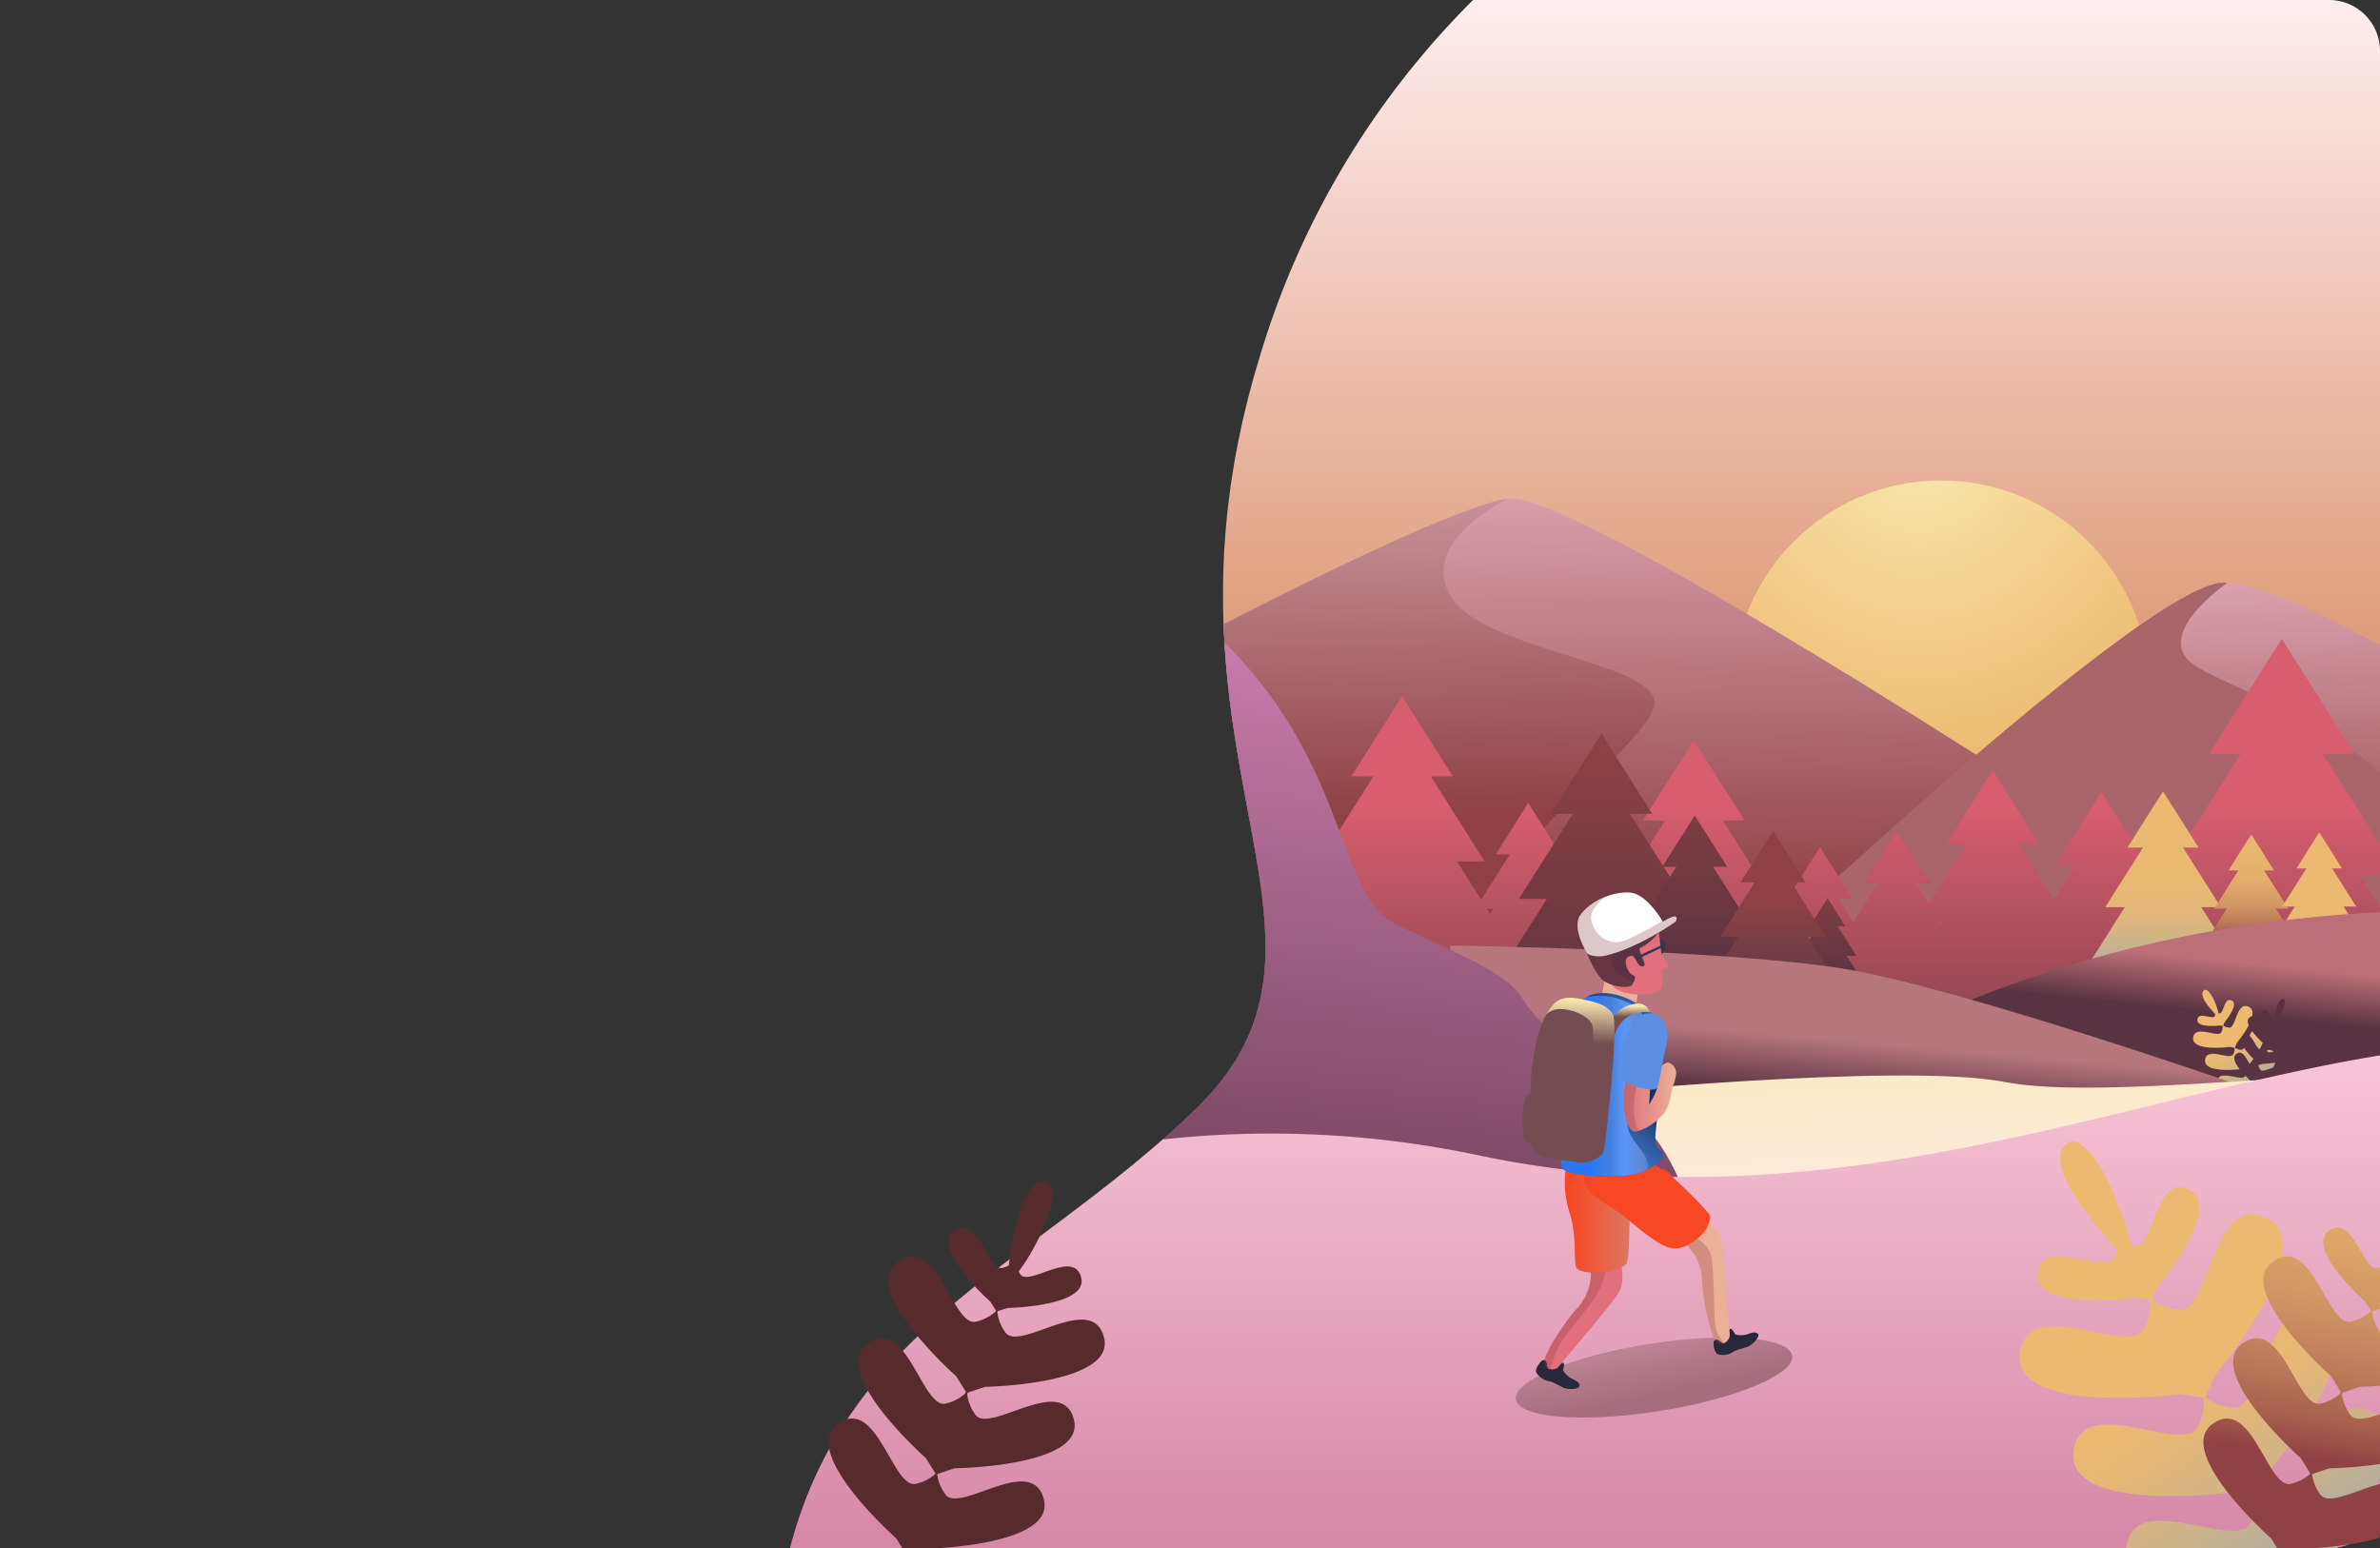 <svg xmlns="http://www.w3.org/2000/svg" xmlns:xlink="http://www.w3.org/1999/xlink" viewBox="463 101.927 1437.5 935.073">
  <rect x="463" y="101.927" width="1437.5" height="935.073" fill="#333333" stroke="none"/>
  <defs>
    <style>
      .cls-1 {
        fill: none;
      }

      .cls-2 {
        fill: url(#linear-gradient);
      }

      .cls-3 {
        fill: url(#radial-gradient);
      }

      .cls-4 {
        fill: url(#linear-gradient-2);
      }

      .cls-5 {
        fill: url(#linear-gradient-3);
      }

      .cls-6 {
        fill: url(#linear-gradient-4);
      }

      .cls-7 {
        fill: #a9656a;
      }

      .cls-8 {
        fill: url(#linear-gradient-5);
      }

      .cls-9 {
        fill: url(#linear-gradient-6);
      }

      .cls-10 {
        fill: url(#linear-gradient-7);
      }

      .cls-11 {
        fill: url(#linear-gradient-8);
      }

      .cls-12 {
        fill: url(#linear-gradient-9);
      }

      .cls-13 {
        fill: url(#linear-gradient-10);
      }

      .cls-14 {
        fill: url(#linear-gradient-11);
      }

      .cls-15 {
        fill: url(#linear-gradient-12);
      }

      .cls-16 {
        fill: url(#linear-gradient-13);
      }

      .cls-17 {
        fill: url(#linear-gradient-14);
      }

      .cls-18 {
        fill: url(#linear-gradient-15);
      }

      .cls-19 {
        fill: url(#linear-gradient-16);
      }

      .cls-20 {
        fill: url(#linear-gradient-17);
      }

      .cls-21 {
        fill: url(#linear-gradient-18);
      }

      .cls-22 {
        fill: url(#linear-gradient-19);
      }

      .cls-23 {
        clip-path: url(#clip-path);
      }

      .cls-24 {
        fill: url(#linear-gradient-20);
      }

      .cls-25 {
        fill: url(#linear-gradient-21);
      }

      .cls-26 {
        fill: url(#linear-gradient-22);
      }

      .cls-27 {
        fill: url(#linear-gradient-24);
      }

      .cls-28 {
        fill: url(#linear-gradient-25);
      }

      .cls-29 {
        fill: #27283a;
      }

      .cls-30 {
        fill: #8f4143;
        opacity: 0.29;
      }

      .cls-31 {
        fill: url(#linear-gradient-26);
      }

      .cls-32 {
        fill: url(#linear-gradient-27);
      }

      .cls-33 {
        fill: url(#linear-gradient-28);
      }

      .cls-34 {
        fill: #36364f;
      }

      .cls-35 {
        fill: url(#linear-gradient-29);
      }

      .cls-36 {
        fill: url(#linear-gradient-30);
      }

      .cls-37 {
        fill: url(#linear-gradient-31);
      }

      .cls-38 {
        fill: url(#linear-gradient-32);
      }

      .cls-39 {
        fill: url(#linear-gradient-33);
      }

      .cls-40 {
        fill: #fff;
      }

      .cls-41 {
        fill: url(#linear-gradient-34);
      }

      .cls-42 {
        fill: url(#linear-gradient-35);
      }

      .cls-43 {
        fill: url(#linear-gradient-36);
      }

      .cls-44 {
        fill: url(#linear-gradient-37);
      }

      .cls-45 {
        fill: url(#linear-gradient-38);
      }

      .cls-46 {
        fill: url(#linear-gradient-39);
      }

      .cls-47 {
        fill: url(#linear-gradient-40);
      }

      .cls-48 {
        fill: #5c8fe1;
      }
    </style>
    <linearGradient id="linear-gradient" x1="0.5" y1="0.007" x2="0.5" y2="0.995" gradientUnits="objectBoundingBox">
      <stop offset="0" stop-color="#ffecee"/>
      <stop offset="0.4" stop-color="#e09e7e"/>
      <stop offset="1" stop-color="#c04588"/>
    </linearGradient>
    <radialGradient id="radial-gradient" cx="111.65" cy="-20.934" r="197.761" gradientUnits="userSpaceOnUse">
      <stop offset="0" stop-color="#f9e8ae"/>
      <stop offset="1" stop-color="#edb971"/>
    </radialGradient>
    <linearGradient id="linear-gradient-2" x1="0.486" y1="-0.273" x2="0.504" y2="0.707" gradientUnits="objectBoundingBox">
      <stop offset="0" stop-color="#f7c4d7"/>
      <stop offset="1" stop-color="#8f4143"/>
    </linearGradient>
    <linearGradient id="linear-gradient-3" x1="0.493" y1="-0.458" x2="0.502" y2="0.548" gradientUnits="objectBoundingBox">
      <stop offset="0" stop-color="#f8d3e4"/>
      <stop offset="1" stop-color="#8f4143"/>
    </linearGradient>
    <linearGradient id="linear-gradient-4" x1="0.482" y1="-0.251" x2="0.507" y2="0.742" xlink:href="#linear-gradient-2"/>
    <linearGradient id="linear-gradient-5" x1="0.5" y1="0.431" x2="0.5" y2="1.395" gradientUnits="objectBoundingBox">
      <stop offset="0" stop-color="#d85e6d"/>
      <stop offset="1" stop-color="#593342"/>
    </linearGradient>
    <linearGradient id="linear-gradient-6" x1="0.5" y1="0.045" x2="0.5" y2="1.195" gradientUnits="objectBoundingBox">
      <stop offset="0" stop-color="#8f4143"/>
      <stop offset="1" stop-color="#593342"/>
    </linearGradient>
    <linearGradient id="linear-gradient-7" x1="0.5" y1="-0.389" x2="0.5" y2="0.957" xlink:href="#linear-gradient-6"/>
    <linearGradient id="linear-gradient-8" x1="0.5" y1="-0.389" x2="0.5" y2="0.958" xlink:href="#linear-gradient-6"/>
    <linearGradient id="linear-gradient-9" x1="0.5" y1="0.431" x2="0.5" y2="1.395" gradientUnits="objectBoundingBox">
      <stop offset="0" stop-color="#8f4143"/>
      <stop offset="1" stop-color="#36364f"/>
    </linearGradient>
    <linearGradient id="linear-gradient-10" x1="0.5" y1="0.045" x2="0.5" y2="1.195" gradientUnits="objectBoundingBox">
      <stop offset="0" stop-color="#edb971"/>
      <stop offset="0.36" stop-color="#ebb972"/>
      <stop offset="0.52" stop-color="#e4b778"/>
      <stop offset="0.64" stop-color="#d7b581"/>
      <stop offset="0.73" stop-color="#c6b28e"/>
      <stop offset="0.82" stop-color="#aead9e"/>
      <stop offset="0.89" stop-color="#92a8b3"/>
      <stop offset="0.96" stop-color="#71a2cb"/>
      <stop offset="1" stop-color="#589ddd"/>
    </linearGradient>
    <linearGradient id="linear-gradient-11" x1="0.5" y1="-0.39" x2="0.5" y2="0.957" gradientUnits="objectBoundingBox">
      <stop offset="0" stop-color="#edb971"/>
      <stop offset="0.38" stop-color="#ebb770"/>
      <stop offset="0.55" stop-color="#e6b06d"/>
      <stop offset="0.67" stop-color="#dca369"/>
      <stop offset="0.77" stop-color="#ce9262"/>
      <stop offset="0.86" stop-color="#bc7a59"/>
      <stop offset="0.94" stop-color="#a65f4e"/>
      <stop offset="1" stop-color="#8f4143"/>
    </linearGradient>
    <linearGradient id="linear-gradient-12" x1="0.5" y1="0.431" x2="0.5" y2="1.395" xlink:href="#linear-gradient-10"/>
    <linearGradient id="linear-gradient-13" x1="0.638" y1="0.191" x2="0.588" y2="0.406" gradientUnits="objectBoundingBox">
      <stop offset="0" stop-color="#bc6f78"/>
      <stop offset="1" stop-color="#593342"/>
    </linearGradient>
    <linearGradient id="linear-gradient-14" x1="0.46" y1="0.5" x2="0.902" y2="1.293" gradientUnits="objectBoundingBox">
      <stop offset="0" stop-color="#edb971"/>
      <stop offset="0.13" stop-color="#e5b777"/>
      <stop offset="0.32" stop-color="#ceb388"/>
      <stop offset="0.57" stop-color="#a8aca3"/>
      <stop offset="0.86" stop-color="#75a2c8"/>
      <stop offset="1" stop-color="#589ddd"/>
    </linearGradient>
    <linearGradient id="linear-gradient-15" x1="-3.729" y1="1.808" x2="-3.27" y2="2.558" gradientUnits="objectBoundingBox">
      <stop offset="0" stop-color="#572a2d"/>
      <stop offset="1" stop-color="#593342"/>
    </linearGradient>
    <linearGradient id="linear-gradient-16" x1="0.487" y1="0.29" x2="0.448" y2="0.468" gradientUnits="objectBoundingBox">
      <stop offset="0" stop-color="#b7767e"/>
      <stop offset="1" stop-color="#593342"/>
    </linearGradient>
    <linearGradient id="linear-gradient-17" x1="0.379" y1="-0.388" x2="0.564" y2="0.768" gradientUnits="objectBoundingBox">
      <stop offset="0" stop-color="#f9e8ae"/>
      <stop offset="1" stop-color="#ffecee"/>
    </linearGradient>
    <linearGradient id="linear-gradient-18" x1="0.603" y1="-0.034" x2="0.504" y2="0.933" gradientUnits="objectBoundingBox">
      <stop offset="0" stop-color="#cf7fb2"/>
      <stop offset="1" stop-color="#593342"/>
    </linearGradient>
    <linearGradient id="linear-gradient-19" x1="0.5" y1="0.008" x2="0.5" y2="0.995" gradientUnits="objectBoundingBox">
      <stop offset="0" stop-color="#f7c4d7"/>
      <stop offset="1" stop-color="#d688a7"/>
    </linearGradient>
    <clipPath id="clip-path">
      <rect id="Rectangle_3" data-name="Rectangle 3" class="cls-1" width="1437.5" height="935.073" rx="8.83"/>
    </clipPath>
    <linearGradient id="linear-gradient-20" x1="0.465" y1="0.5" x2="0.903" y2="1.292" xlink:href="#linear-gradient-14"/>
    <linearGradient id="linear-gradient-21" x1="0.56" y1="-0.944" x2="0.365" y2="0.742" xlink:href="#linear-gradient-11"/>
    <linearGradient id="linear-gradient-22" x1="2.083" y1="3.098" x2="2.54" y2="3.844" xlink:href="#linear-gradient-15"/>
    <linearGradient id="linear-gradient-24" x1="-0.023" y1="-2.128" x2="0.543" y2="0.749" gradientUnits="objectBoundingBox">
      <stop offset="0" stop-color="#f7c6d4"/>
      <stop offset="1" stop-color="#a76d7f"/>
    </linearGradient>
    <linearGradient id="linear-gradient-25" x1="-1.53" y1="0.607" x2="-0.025" y2="0.607" gradientUnits="objectBoundingBox">
      <stop offset="0" stop-color="#e16f7c"/>
      <stop offset="1" stop-color="#ecaf97"/>
    </linearGradient>
    <linearGradient id="linear-gradient-26" x1="3.815" y1="9.383" x2="5.313" y2="9.383" xlink:href="#linear-gradient-25"/>
    <linearGradient id="linear-gradient-27" x1="0.05" y1="0.49" x2="1.056" y2="0.49" gradientUnits="objectBoundingBox">
      <stop offset="0" stop-color="#f84723"/>
      <stop offset="1" stop-color="#d97c69"/>
    </linearGradient>
    <linearGradient id="linear-gradient-28" x1="-1.055" y1="0.916" x2="0.029" y2="0.916" gradientUnits="objectBoundingBox">
      <stop offset="0" stop-color="#f84723"/>
      <stop offset="1" stop-color="#f84723"/>
    </linearGradient>
    <linearGradient id="linear-gradient-29" x1="-59.562" y1="-0.814" x2="-58.288" y2="0.613" gradientUnits="objectBoundingBox">
      <stop offset="0" stop-color="#ecaf97"/>
      <stop offset="1" stop-color="#e16f7c"/>
    </linearGradient>
    <linearGradient id="linear-gradient-30" x1="-7.136" y1="8.623" x2="-6.709" y2="9.861" xlink:href="#linear-gradient-29"/>
    <linearGradient id="linear-gradient-31" x1="-5.857" y1="0.388" x2="-5.492" y2="0.942" xlink:href="#linear-gradient-29"/>
    <linearGradient id="linear-gradient-32" x1="-5.455" y1="-0.115" x2="-4.948" y2="0.711" xlink:href="#linear-gradient-6"/>
    <linearGradient id="linear-gradient-33" x1="0.772" y1="0.029" x2="0.307" y2="1.023" gradientUnits="objectBoundingBox">
      <stop offset="0" stop-color="#426bae"/>
      <stop offset="0.34" stop-color="#08275a"/>
      <stop offset="0.75" stop-color="#4374c3"/>
      <stop offset="0.92" stop-color="#164592"/>
      <stop offset="1" stop-color="#2e76eb"/>
    </linearGradient>
    <linearGradient id="linear-gradient-34" y1="0.5" x2="1" y2="0.5" gradientUnits="objectBoundingBox">
      <stop offset="0" stop-color="#2e76eb"/>
      <stop offset="0.33" stop-color="#2777fa"/>
      <stop offset="0.56" stop-color="#4680dd"/>
      <stop offset="0.716" stop-color="#5b97f8"/>
      <stop offset="0.92" stop-color="#5e87cb"/>
      <stop offset="1" stop-color="#2e76eb"/>
    </linearGradient>
    <linearGradient id="linear-gradient-35" x1="-8.69" y1="-0.049" x2="-8.693" y2="0.201" gradientUnits="objectBoundingBox">
      <stop offset="0" stop-color="#f9e8ae"/>
      <stop offset="1" stop-color="#734d52"/>
    </linearGradient>
    <linearGradient id="linear-gradient-36" x1="-3.413" y1="-0.053" x2="-3.418" y2="0.199" xlink:href="#linear-gradient-35"/>
    <linearGradient id="linear-gradient-37" x1="-5.325" y1="-0.65" x2="-3.897" y2="1.175" xlink:href="#linear-gradient-35"/>
    <linearGradient id="linear-gradient-38" x1="-4.672" y1="-0.508" x2="-4.599" y2="0.398" xlink:href="#linear-gradient-35"/>
    <linearGradient id="linear-gradient-39" x1="-5.817" y1="-0.483" x2="-5.734" y2="0.401" xlink:href="#linear-gradient-35"/>
    <linearGradient id="linear-gradient-40" x1="-0.004" y1="0.501" x2="1" y2="0.501" xlink:href="#linear-gradient-25"/>
  </defs>
  <g id="Group_2" data-name="Group 2" transform="translate(142 73)">
    <g id="Asset_5" data-name="Asset 5" transform="translate(432.67 28.927)">
      <g id="OBJECTS" transform="translate(-111.67)">
        <path id="Path_28" data-name="Path 28" class="cls-2" d="M1066.285,935.073a30.808,30.808,0,0,0,30.809-30.808V30.809A30.808,30.808,0,0,0,1066.285,0H549.308a509.407,509.407,0,0,0-129.1,216.323c-73.271,240.746,69.782,348.908-38.38,453.58-95.461,92.356-209.9,130.422-245.073,265.17Z" transform="translate(340.406)"/>
        <circle id="Ellipse_1" data-name="Ellipse 1" class="cls-3" cx="125.607" cy="125.607" r="125.607" transform="translate(1046.723 290.187)"/>
        <path id="Path_29" data-name="Path 29" class="cls-4" d="M383.413,86.421C355.5,90.608,273.193,130.8,211.82,162.274c3.908,105.126,40.3,176.826,18.248,240.188L336.9,435.329l514.046-74.422S429.922,79.443,383.413,86.421Z" transform="translate(527.236 214.791)"/>
        <path id="Path_30" data-name="Path 30" class="cls-5" d="M367.119,358.478C355.5,307.328,478.769,230.568,471.791,207.3s-104.672-30.25-123.269-62.8S383.413,86.33,383.413,86.33c-27.913,4.187-110.22,44.381-171.593,75.853,3.908,105.126,40.3,176.826,18.248,240.188L336.9,435.238l61.233-8.862C386.239,408.372,372.946,384.018,367.119,358.478Z" transform="translate(527.236 214.882)"/>
        <path id="Path_31" data-name="Path 31" class="cls-6" d="M678.082,370.415V138.531c-46.091-24.424-83.738-40.508-98.846-37.228C525.714,112.921,305.1,320.486,305.1,320.486l343.918,55.3Z" transform="translate(759.418 251.095)"/>
        <path id="Path_32" data-name="Path 32" class="cls-7" d="M629.514,372.662A249.429,249.429,0,0,0,678.082,334.7V215.862c-36.81-34.681-97.938-54.883-112.8-65.7-21.842-15.875,10.467-41.869,20.481-49.2a22.676,22.676,0,0,0-6.524.349C525.714,112.935,305.1,320.5,305.1,320.5Z" transform="translate(759.418 251.081)"/>
        <path id="Path_33" data-name="Path 33" class="cls-8" d="M881.216,330.741V272.857l-11.409-18.039-.8-1.256h12.212V234.721l-23.761-37.542-10.886-17.2h19.12l-21.981-34.891L821.9,110.58,799.92,145.261l-21.946,34.891h19.12l-10.886,17.2-35.833,56.209H774.52l-.837,1.256-20.2,31.96-17.934-28.192-6.978-11.025H740.85l-13.956-22.225L712.938,203.11l-13.956,22.225-13.956,22.225h12.247l-6.978,11.025-5.966,9.455-14.375-22.679-6.978-11.026h12.247l-13.956-22.225-13.956-22.225-13.956,22.225L619.4,234.338h12.247l-6.978,11.026-15.875,25.121L606,266.123l-4.85-7.711H609.7l-9.8-15.492L589.11,227.185l-9.839,15.526-9.8,15.492h8.548l-4.885,7.711-10.014,15.84-4.187-6.629-4.85-7.676h8.548l-9.839-15.526-9.8-15.526-9.839,15.526-9.839,15.526h8.583L527,275.125l-12.491,19.748-13.956-22.3-.558-.872h16.852l-24.912-39.357-7.606-12.037h13.084L482.065,196.1l-15.317-24.214L451.4,196.1l-15.317,24.214h13.328L441.8,232.349l-8.688,13.712-4.4-6.978-4.571-7.571H432.7l-9.839-15.526-9.8-15.492-9.839,15.491-9.8,15.526h8.548l-4.885,7.711L386.883,255.1l-4.187-6.629-4.885-7.676h8.583l-9.839-15.526-9.839-15.526-9.8,15.526-9.839,15.526h8.548l-4.85,7.676-12.491,19.748-13.956-22.3-.558-.907h16.643L315.5,205.657l-7.606-12h13.328L305.9,169.441l-15.317-24.214-15.352,24.214-15.317,24.214h13.328l-7.606,12-24.912,39.357h16.852l-.558.907-33.53,53h106.1l-5.862,9.281h85.936l-5.827-9.211h12.805l-16.922,26.691h106.1l-5.862,9.281H585.9l-5.827-9.211h8.06l-3.21,5.094H659.38l-8.374,13.224H774.171l-8.443-13.328ZM345.259,274.218l-1.6,2.512-1.919-3.07h3.873Zm176.233,26.8-1.6,2.512-1.919-3.07h3.873ZM615.7,282.208l-.244.384-.768-1.221h1.535ZM745.63,298.99l-2.268-3.489-.523-.837h5.792Z" transform="translate(556.284 275.242)"/>
        <path id="Path_34" data-name="Path 34" class="cls-9" d="M246.945,227.695l-.558-.907h16.852l-24.912-39.357-7.606-12h13.363l-15.317-24.214L213.415,127,198.1,151.214l-15.352,24.214h13.363l-7.606,12-24.912,39.357h16.852l-.558.907L146.32,280.659H280.51Z" transform="translate(753.827 316.113)"/>
        <path id="Path_35" data-name="Path 35" class="cls-10" d="M233.858,205.673l-.349-.558H244.29l-15.945-25.226-4.885-7.711h8.583L222.2,156.686l-9.839-15.526-9.8,15.526-9.839,15.492h8.548l-4.85,7.711-15.98,25.226h10.816l-.384.558L169.38,239.622h85.971Z" transform="translate(811.225 351.358)"/>
        <path id="Path_36" data-name="Path 36" class="cls-11" d="M233.04,190.555l-.174-.279h5.862l-8.688-13.712-2.652-4.187h4.64l-5.3-8.444-5.373-8.444-5.338,8.444-5.338,8.444h4.64l-2.617,4.187-8.688,13.712h5.862l-.174.279L198.01,209.012h46.719Z" transform="translate(882.487 387.027)"/>
        <path id="Path_37" data-name="Path 37" class="cls-12" d="M247.418,208.363l-.349-.593H257.85l-15.945-25.191-4.885-7.711h8.548l-9.8-15.526-9.839-15.491-9.8,15.491-9.839,15.526h8.548l-4.85,7.711L194,207.77h10.816l-.384.593L182.94,242.312h85.971Z" transform="translate(844.977 358.054)"/>
        <path id="Path_38" data-name="Path 38" class="cls-13" d="M319.779,207.514l-.384-.628h11.793l-17.445-27.564-5.338-8.409h9.351l-10.711-16.957L296.3,137l-10.746,16.957-10.746,16.957h9.351l-5.3,8.409-17.48,27.564H273.2l-.384.628L249.3,244.6h93.961Z" transform="translate(1010.152 341.004)"/>
        <path id="Path_39" data-name="Path 39" class="cls-14" d="M314.569,189.634l-.244-.419H321.9L310.7,171.56l-3.419-5.373h6L306.4,155.3l-6.873-10.851L292.657,155.3l-6.908,10.886h6l-3.419,5.373-11.165,17.655h7.571l-.279.419L269.42,213.394h60.187Z" transform="translate(1060.233 359.547)"/>
        <path id="Path_40" data-name="Path 40" class="cls-15" d="M326.329,189.284l-.244-.419h7.571l-11.2-17.655-3.384-5.373h5.966l-6.874-10.886L311.291,144.1l-6.874,10.851-6.908,10.886h6l-3.419,5.373-11.165,17.655H296.5l-.244.419L281.18,213.044H341.4Z" transform="translate(1089.504 358.676)"/>
        <path id="Path_41" data-name="Path 41" class="cls-16" d="M641.817,157.92C442.59,167.306,319.67,247.764,319.67,247.764l30.215,51.15L641.817,289Z" transform="translate(795.683 393.075)"/>
        <path id="Path_42" data-name="Path 42" class="cls-17" d="M420.5,195.145c-7.571-3.873-7.781,13.014-12.072,12.456a7.573,7.573,0,0,1-3.489-1.256h0v-.209l1.256-2.966s14.724-17.445,7.187-21.458S405.6,194.761,401.307,194.2a7.432,7.432,0,0,1-3.489-1.256v-.174l.733-1.71s9.106-10.816,4.431-13.224-4.78,8.06-7.432,7.711h-.558c-1.151-5.757-6.211-16.852-9.072-13.642s3.733,10.467,7.153,14.235a6.988,6.988,0,0,1-.384,1.082c-1.151,2.407-9.979-3.07-10.467,2.163s13.468,3.489,13.468,3.489l1.849.314h0a8.166,8.166,0,0,1-.872,3.7c-1.849,3.908-16.189-4.954-16.992,3.489s21.911,5.478,21.911,5.478l3.14.488v.244h0a8.168,8.168,0,0,1-.872,3.7c-1.849,3.943-16.154-4.954-16.992,3.489s21.911,5.443,21.911,5.443l3.175.523a7.956,7.956,0,0,1-.872,3.664c-1.849,3.943-16.189-4.954-16.992,3.489S416,232.339,416,232.339l3.175.523v.035h.07v-.244l1.256-2.931s14.724-17.445,7.188-21.458-7.781,13.014-12.072,12.491a7.954,7.954,0,0,1-3.489-1.256l1.291-2.966S428.068,198.983,420.5,195.145Z" transform="translate(944.988 426.469)"/>
        <path id="Path_43" data-name="Path 43" class="cls-18" d="M420.262,205.209c-1.57-6.42-11.619,2.093-13.5-.733a5.583,5.583,0,0,1-1.082-2.756h0l2.408-.768s17.864-.314,16.259-6.734-11.619,2.059-13.5-.733a5.584,5.584,0,0,1-1.082-2.756h0l1.4-.454s11.025-.174,10.049-4.152-7.188,1.291-8.339-.454l-.244-.384c2.791-3.489,6.769-12.247,3.489-12.316s-4.257,7.571-4.71,11.514l-.872.314c-1.989.558-3.28-7.432-6.629-5.059s4.92,9.665,4.92,9.665l.768,1.221h0a5.933,5.933,0,0,1-2.617,1.4c-3.28.907-5.338-12.072-10.746-8.2s7.955,15.666,7.955,15.666l1.326,2.128v.209h0a5.964,5.964,0,0,1-2.617,1.361c-3.28.942-5.338-12.037-10.746-8.2s7.955,15.666,7.955,15.666l1.326,2.128a5.933,5.933,0,0,1-2.617,1.4c-3.245.907-5.338-12.072-10.746-8.2s7.99,15.666,7.99,15.666l1.326,2.128v.174h0v-.174l2.372-.768s17.864-.314,16.294-6.734-11.653,2.059-13.538-.733a6.384,6.384,0,0,1-1.082-2.756l2.407-.768S421.866,211.629,420.262,205.209Z" transform="translate(962.704 430.535)"/>
        <path id="Path_44" data-name="Path 44" class="cls-19" d="M251.053,163.67s165.138,2.3,237.257,13.956,251.214,74.422,251.214,74.422L302.238,359.058S248.715,165.973,251.053,163.67Z" transform="translate(624.706 407.387)"/>
        <path id="Path_45" data-name="Path 45" class="cls-20" d="M831.632,290.917V186c-72.224,1.082-177.454,13.956-226.79,4.5-62.8-12.212-267.508,8.164-267.508,8.164S232.663,294.44,244.316,304.629s162.8,38.694,181.432,40.752,314.017-8.164,344.232-12.247C780.9,331.669,806.372,313.735,831.632,290.917Z" transform="translate(605.868 462.968)"/>
        <path id="Path_46" data-name="Path 46" class="cls-21" d="M143.41,599.332l548.692-28.3s-17.445-125.607-52.336-163.987-66.292-62.8-76.76-80.249-41.869-27.913-76.76-45.358-27.913-87.227-94.205-160.5c-3.175-3.489-6.315-6.7-9.42-9.735,7.606,128.468,60.989,206.1-17.445,281.883C285.415,470.376,192.327,509.663,143.41,599.332Z" transform="translate(356.959 276.81)"/>
        <path id="Path_47" data-name="Path 47" class="cls-22" d="M1097.094,449.535V182.69c-159.346,26.029-336.871,104.079-544.3,60.4a604.765,604.765,0,0,0-190.887-9.63c-90.716,79.76-192.388,121.385-225.15,246.887h929.525A30.808,30.808,0,0,0,1097.094,449.535Z" transform="translate(340.406 454.73)"/>
        <g id="Group_1" data-name="Group 1" class="cls-23">
          <path id="Path_48" data-name="Path 48" class="cls-24" d="M531.543,303.215c-33.391-17.027-34.3,57.5-53.278,55.058a33.146,33.146,0,0,1-15.806-5.548h0l-.558-1.012,5.617-13.049s65-77.6,31.611-94.624-34.3,57.5-53.278,55.058a33.147,33.147,0,0,1-15.806-5.548l-.419-.733,3.245-7.536s40.159-47.94,19.225-58.407-21.144,35.449-32.832,33.949a13.59,13.59,0,0,1-2.477-.419c-5.024-25.366-27.354-74.387-40.02-60.291-11.374,12.63,16.468,46.265,31.646,62.8a28.332,28.332,0,0,1-1.745,4.815c-5.024,10.712-44.032-13.5-46.23,9.56s59.593,14.829,59.593,14.829l8.06,1.291.419.768a33.947,33.947,0,0,1-3.8,16.329c-8.165,17.445-71.387-21.911-74.98,15.492s96.647,24.075,96.647,24.075l13.956,2.233.558,1.012v.209a33.564,33.564,0,0,1-3.8,16.329c-8.165,17.445-71.387-21.911-74.98,15.492s96.648,24.075,96.648,24.075l13.956,2.233a33.776,33.776,0,0,1-3.8,16.294c-8.164,17.445-71.386-21.876-74.98,15.492s96.648,24.075,96.648,24.075l13.956,2.268.558,1.012.384-.872h.907l-.558-1.012,5.617-13.014s65-77.6,31.611-94.624-34.3,57.465-53.278,55.058A33.565,33.565,0,0,1,494,410.783l5.583-13.014S564.934,320.241,531.543,303.215Z" transform="translate(870.264 491.876)"/>
          <path id="Path_49" data-name="Path 49" class="cls-25" d="M529.632,348.47c-6.978-28.366-51.394,9.176-59.663-3.245a26.589,26.589,0,0,1-4.815-12.142v-.174l.314-.837,10.467-3.489s78.923-1.361,71.875-29.727-51.359,9.176-59.628-3.245a25.82,25.82,0,0,1-4.815-12.142l.209-.628,6.106-1.919s48.638-.872,44.311-18.353-31.681,5.652-36.775-1.989c-.384-.593-.7-1.151-1.012-1.675,12.351-15.91,29.832-54.116,15.038-54.395-13.258-.209-18.841,33.356-20.934,50.766a23.348,23.348,0,0,1-3.733,1.431c-8.862,2.512-14.549-32.832-29.238-22.365s21.7,42.671,21.7,42.671l3.489,5.443-.209.628a26.343,26.343,0,0,1-11.584,6.071c-14.375,4.082-23.551-53.208-47.417-36.217s35.2,69.223,35.2,69.223l5.827,9.386-.314.837v.174a26.341,26.341,0,0,1-11.584,6.071c-14.375,4.082-23.586-53.208-47.416-36.217s35.2,69.223,35.2,69.223l5.827,9.386a26.379,26.379,0,0,1-11.549,6.071c-14.375,4.082-23.586-53.208-47.417-36.217s35.2,69.188,35.2,69.188l5.827,9.386-.314.837.7-.209.384.628.279-.837,10.467-3.489s78.888-1.4,71.84-29.762-51.359,9.176-59.628-3.245a26.344,26.344,0,0,1-4.815-12.107l10.467-3.489S536.68,376.836,529.632,348.47Z" transform="translate(949.423 509.041)"/>
          <path id="Path_50" data-name="Path 50" class="cls-26" d="M291.632,348.47c-6.978-28.366-51.394,9.176-59.663-3.245a26.586,26.586,0,0,1-4.815-12.142v-.174l.314-.837,10.467-3.489s78.923-1.361,71.875-29.727-51.359,9.176-59.628-3.245a25.819,25.819,0,0,1-4.815-12.142l.209-.628,6.106-1.919s48.638-.872,44.311-18.353-31.681,5.652-36.775-1.989c-.384-.593-.7-1.151-1.012-1.675,12.351-15.91,29.832-54.116,15.038-54.395-13.258-.209-18.841,33.356-20.934,50.766a24.709,24.709,0,0,1-3.733,1.43c-8.862,2.512-14.549-32.832-29.238-22.365s21.7,42.671,21.7,42.671l3.489,5.443-.209.628a26.342,26.342,0,0,1-11.584,6.071c-14.375,4.082-23.551-53.208-47.417-36.217s35.2,69.223,35.2,69.223l5.827,9.386-.314.837v.174a26.552,26.552,0,0,1-11.584,6.071c-14.375,4.082-23.586-53.208-47.417-36.217s35.2,69.223,35.2,69.223l5.827,9.386a26.379,26.379,0,0,1-11.549,6.071c-14.375,4.082-23.586-53.208-47.417-36.217s35.2,69.188,35.2,69.188l5.827,9.386-.314.837.7-.209.384.628.279-.837,10.467-3.489s78.888-1.4,71.84-29.762-51.359,9.176-59.628-3.245a26.343,26.343,0,0,1-4.815-12.107l10.467-3.489S298.68,376.836,291.632,348.47Z" transform="translate(357.023 509.041)"/>
          <path id="Path_51" data-name="Path 51" class="cls-24" d="M293.543,303.215c-33.39-17.027-34.3,57.5-53.278,55.058a33.146,33.146,0,0,1-15.806-5.548h0l-.558-1.012,5.617-13.049s65-77.6,31.611-94.624-34.3,57.5-53.278,55.058a33.146,33.146,0,0,1-15.805-5.548l-.419-.733,3.245-7.536s40.159-47.94,19.225-58.407-21.144,35.449-32.832,33.949a13.593,13.593,0,0,1-2.477-.419c-5.024-25.366-27.354-74.387-40.02-60.291-11.374,12.63,16.468,46.265,31.646,62.8a28.325,28.325,0,0,1-1.745,4.815c-5.024,10.712-44.032-13.5-46.23,9.56s59.593,14.829,59.593,14.829l8.06,1.291.419.768a33.949,33.949,0,0,1-3.8,16.329c-8.164,17.445-71.387-21.911-74.98,15.492s96.647,24.075,96.647,24.075l13.956,2.233.558,1.012v.209a33.565,33.565,0,0,1-3.8,16.329c-8.164,17.445-71.387-21.911-74.98,15.492s96.647,24.075,96.647,24.075l13.956,2.233a33.776,33.776,0,0,1-3.8,16.294c-8.164,17.445-71.387-21.876-74.98,15.492s96.647,24.075,96.647,24.075l13.956,2.268.558,1.012.384-.872h.907l-.558-1.012,5.617-13.014s65-77.6,31.611-94.624-34.3,57.465-53.278,55.058A33.565,33.565,0,0,1,256,410.783l5.583-13.014S326.934,320.241,293.543,303.215Z" transform="translate(277.863 491.876)"/>
        </g>
        <ellipse id="Ellipse_2" data-name="Ellipse 2" class="cls-27" cx="84.5" cy="20.5" rx="84.5" ry="20.5" transform="translate(912.352 824.967) rotate(-9)"/>
      </g>
    </g>
    <g id="Asset_1" data-name="Asset 1" transform="translate(1240.706 567.885)">
      <g id="Layer_2" data-name="Layer 2" transform="translate(-0.006 0.045)">
        <g id="OBJECTS-2" data-name="OBJECTS">
          <path id="Path_1" data-name="Path 1" class="cls-28" d="M46.761,69S66.637,79.921,69.5,89.231s4.641,52.938,6.006,58.644-2.949,6.662-7.371,4.86-9.392-27.711-9.61-38.222a31.015,31.015,0,0,0-8.191-19.876C48.7,93.244,30,81.258,28.852,78.61S46.761,69,46.761,69Z" transform="translate(49.847 119.26)"/>
          <path id="Path_2" data-name="Path 2" class="cls-29" d="M42.233,105.306s-.164-1.884,1.474-2.157,3.085,2.157,4.477,2.13,3.3-2.184,3.686-3.85-.41-4.286.246-4.778,2.211,1.338,2.921,3c.792,1.065,5.706.928,7.508.273s4.723-1.884,6.389-.3-3.058,6.307-5.488,7.481-7.535,1.993-9.911,3.768A10.921,10.921,0,0,1,44.99,112C42.642,111.394,42.206,106.507,42.233,105.306Z" transform="translate(73.078 166.961)"/>
          <path id="Path_3" data-name="Path 3" class="cls-30" d="M65.459,144.188A27.3,27.3,0,0,1,60,133.978c-1.474-7.208-.628-34.837-2.867-43.847S38.4,74.46,38.4,74.46L32.67,77.873c5.024,3.495,10.074,6.825,10.921,7.508a31.015,31.015,0,0,1,8.19,19.876c.218,10.4,5.187,36.339,9.61,38.222A9.856,9.856,0,0,0,65.459,144.188Z" transform="translate(56.54 128.706)"/>
          <path id="Path_4" data-name="Path 4" class="cls-31" d="M48.337,80.813s6.5,21.841,2.075,30.359-33.718,41.144-36.8,46.085-6.771,2.73-8.682-1.665S17.7,129.274,24.8,121.766a31.151,31.151,0,0,0,8.191-19.9c-.273-2.211-5.3-23.78-4.232-26.51S48.337,80.813,48.337,80.813Z" transform="translate(8.247 129.288)"/>
          <path id="Path_5" data-name="Path 5" class="cls-29" d="M6.054,104.343s1.229-1.474,2.566-.519.683,3.713,1.72,4.669a5.46,5.46,0,0,0,5.46-.191c1.283-1.31,2.73-3.331,3.522-3.222s.628,2.512,0,4.177c-.191,1.31,3.44,4.669,5.187,5.46s4.7,1.966,4.778,4.232-6.662,2.457-9.255,1.42-6.771-3.822-9.747-4.232a11.112,11.112,0,0,1-7.153-5.187C2.1,109.011,5.208,105.162,6.054,104.343Z" transform="translate(5.073 178.954)"/>
          <path id="Path_6" data-name="Path 6" class="cls-30" d="M37.407,111.611a33.172,33.172,0,0,0,4.2-20.995l1.2-12.2A79.636,79.636,0,0,0,32.384,74.89l-3.74,1.474c0,5.269,4.068,23.316,4.259,25.281a31.151,31.151,0,0,1-8.19,19.9c-7.1,7.563-21.7,29.6-19.794,33.963a8.982,8.982,0,0,0,2.976,3.9c2.266-4.7,2.921-10.921,7.153-17.391C21.381,132.36,31.237,122.641,37.407,111.611Z" transform="translate(8.229 129.45)"/>
          <path id="Path_7" data-name="Path 7" class="cls-32" d="M10.284,62.158A61.047,61.047,0,0,0,12.14,91.48c5.023,14.934,1.884,31.37,4.669,34.045s21.213,4.559,29.9-3.222c1.938-6.17,1.583-28.012,2.1-36.885s1.665-23.916.273-25.964S10.284,62.158,10.284,62.158Z" transform="translate(16.105 101.858)"/>
          <path id="Path_8" data-name="Path 8" class="cls-33" d="M60.576,70.3a5.733,5.733,0,0,1,4.887,2.457c1.857,2.73,4.887,4.914,11.549,11.521S87,94.708,89.025,97s.246,5.46-1.119,8.873S76.111,119.28,67.238,118.133,43.813,103.281,37.07,98.093s-20.995-12.422-22.5-18.429-3.167-14.033,6.416-21.841S60.576,70.3,60.576,70.3Z" transform="translate(23.228 96.828)"/>
          <path id="Path_9" data-name="Path 9" class="cls-34" d="M29.32,14.82c0,2.457,1.392,4.45,3.112,4.45s3.14-1.993,3.14-4.45-1.392-4.45-3.14-4.45S29.32,12.281,29.32,14.82Z" transform="translate(50.744 17.82)"/>
          <path id="Path_10" data-name="Path 10" class="cls-35" d="M30.573,13.56s4.86,5.46,5,7.29-5.269,2.1-5.269,2.1Z" transform="translate(52.439 23.339)"/>
          <path id="Path_11" data-name="Path 11" class="cls-36" d="M39.054,31.54l-1.01,8.518a31.178,31.178,0,0,1-20.5-7.508l2.73-15.48Z" transform="translate(30.363 29.412)"/>
          <path id="Path_12" data-name="Path 12" class="cls-37" d="M56.218,22.449s3.6,27.3.71,31.124-22.606,4.969-29.076-2.13-18.319-22.5-9.337-39.615C25.286-1.085,52.751-1.713,56.218,22.449Z" transform="translate(26.439 5.032)"/>
          <path id="Path_13" data-name="Path 13" class="cls-38" d="M16.81,18.694s.437-8.982,6.416-13.651,27.793-2.1,34.7,5.46-7.863,17.582-10.32,18.265,3.44,9.719,2.184,10.921-3.44,0-4.4-2.184-2.184-5.024-5.46-3.14,0,10.047,2.73,10.921,1.256,3.467-.3,5.979-13.405,1.092-18.1-3.3S8.183,22.626,16.81,18.694Z" transform="translate(23.666 4.554)"/>
          <path id="Path_14" data-name="Path 14" class="cls-39" d="M62.408,33.968S43.734,18.078,26.752,23.375c-13.1,5-20.34,30.5-17.855,76.909,1.693,21.841-2.348,26.756,2.239,29.267s30.8,6.252,46.413.819c10.921-4.587,12.941-8.354,12.531-10.921s-5.024-2.075-4.614-9.61,2.949-20.886.846-35.11,4.477-27.957,3.768-32.98S62.408,33.968,62.408,33.968Z" transform="translate(14.57 38.451)"/>
          <path id="Path_15" data-name="Path 15" class="cls-30" d="M13.71,11.15h.519l21.459,3.085S27.5,18.958,30.664,25.92c2.4,5.46,9.528,6.825,12.559,9.665l-.71,1.174c-1.583,2.512-13.405,1.092-18.1-3.3C21.081,30.343,14.5,18.931,13.71,11.15Z" transform="translate(23.736 19.169)"/>
          <path id="Path_16" data-name="Path 16" class="cls-40" d="M71.473,17.56S49.632,33.449,27.981,38.445c-7.508.846-10.02-1.665-10.02-1.665s-9.61-15.016-4.177-22.988S32.9-.842,44.308.141c10.429,1.529,19.357,17.61,19.357,17.61S74.394,10.843,71.473,17.56Z" transform="translate(20.986 -0.045)"/>
          <path id="Path_17" data-name="Path 17" class="cls-30" d="M13.791,11.914c.355-.519.764-1.037,1.174-1.556l.437-.464.956-.928.519-.491,1.092-.983.546-.437,1.229-.983.546-.382c.437-.328.9-.655,1.392-.956l.491-.328,1.611-.956.41-.246,1.884-.956.246-.137c.737-.355,1.474-.683,2.239-.983h0c-4.2,3.385-8.191,7.836-8.191,12.177.41,8.764,9.61,18.811,21.841,13.378A242.989,242.989,0,0,0,63.671,15.245c.519.874,0,.628,0,.628s10.648-6.88,7.726-.191c0,0-21.841,15.89-43.492,20.886-7.508.846-10.02-1.665-10.02-1.665S8.358,19.886,13.791,11.914Z" transform="translate(20.979 1.833)"/>
          <path id="Path_18" data-name="Path 18" class="cls-34" d="M42.848,11.41,24.72,19.764,25.7,21.02l16.845-7.945Z" transform="translate(42.785 19.619)"/>
          <path id="Path_19" data-name="Path 19" class="cls-41" d="M8.9,99.215C6.576,56.106,12.747,31.07,24.05,23.7a37.84,37.84,0,0,1,24.572,3.194S58.641,29,60.333,41.936s-3.768,31.779-7.126,38.878-7.1,18.4-2.484,26.346c3.986,6.907,12.723,15.4,10.238,20.531-1.065.519-2.239,1.065-3.549,1.611-15.48,5.46-41.662,1.693-46.276-.819S10.59,120.947,8.9,99.215Z" transform="translate(14.57 39.519)"/>
          <path id="Path_20" data-name="Path 20" class="cls-42" d="M46.461,29.978S25.766,26.484,23.473,51.137L17.63,47.178S20.961,25.637,39.471,24.6a8.191,8.191,0,0,1,6.989,5.378Z" transform="translate(30.518 42.44)"/>
          <path id="Path_21" data-name="Path 21" class="cls-43" d="M15.636,27.424s4.177-5.46,13.787-3.768,18.4,3.358,22.142,9.61-3.74,72.322-5.46,83.188c-2.921,5.024-12.531,7.945-17.965,5.87S6.135,120.5,3.569,114.653-1.919,46.235,15.636,27.424Z" transform="translate(2.835 40.244)"/>
          <path id="Path_22" data-name="Path 22" class="cls-44" d="M18.99,25.858c7.535-.273,17.828,3.9,20.067,9.474,2.048,5.133.792,68.008-6.607,83.3a42.562,42.562,0,0,1-4.259-.655c-4.723-.437-22.005-1.829-24.572-7.672-2.293-5.351-5.133-58.48,7.808-81.3A12.941,12.941,0,0,1,18.99,25.858Z" transform="translate(2.867 44.595)"/>
          <path id="Path_23" data-name="Path 23" class="cls-45" d="M31.833,79.407s5-24.572.41-28.831S7.152,42.632,2.975,45.553s-3.331,26.319-1.256,27.6S22.633,84.84,31.833,79.407Z" transform="translate(0.016 76.882)"/>
          <path id="Path_24" data-name="Path 24" class="cls-46" d="M25.564,52.8c1.338,2.73,1.857,17.91.137,25.8-9.637.218-22.278-6.8-23.971-7.808S-1,52.832,1.429,45.87C5.77,46.58,24.09,49.856,25.564,52.8Z" transform="translate(0.006 79.241)"/>
          <path id="Path_25" data-name="Path 25" class="cls-47" d="M24.394,45.014a65.524,65.524,0,0,0-1.8,21.841c1.365,9.091,4.1,13.651,8.191,12.286A33.608,33.608,0,0,0,46.7,68.221c4.1-5.924,4.1-12.286,5-15.48a26.483,26.483,0,0,0,2.293-8.709,6.525,6.525,0,0,0-5.024-6.361,6.8,6.8,0,0,0-5.46,5.924,37.021,37.021,0,0,1-.956,9.392,44.5,44.5,0,0,1-4.942,10.156l.9-12.723Z" transform="translate(38.688 65.054)"/>
          <path id="Path_26" data-name="Path 26" class="cls-30" d="M31.766,43.13,24.394,40.4a65.524,65.524,0,0,0-1.8,21.841c1.365,9.091,4.1,13.651,8.19,12.286l.464-.191C25.65,61.286,29.827,47.99,31.766,43.13Z" transform="translate(38.688 69.777)"/>
          <path id="Path_27" data-name="Path 27" class="cls-48" d="M32.4,30.447a10.129,10.129,0,0,1,17.528,3.686,23.725,23.725,0,0,1,.355,11.958c-2.73,12.422-3.85,21.841-5.46,25.773-2.566,3-18.292-1.529-23.807-6.907.491-7.918,3.331-23.916,8.19-30.5C30.357,33.04,31.395,31.675,32.4,30.447Z" transform="translate(36.384 46.231)"/>
        </g>
      </g>
    </g>
  </g>
</svg>
